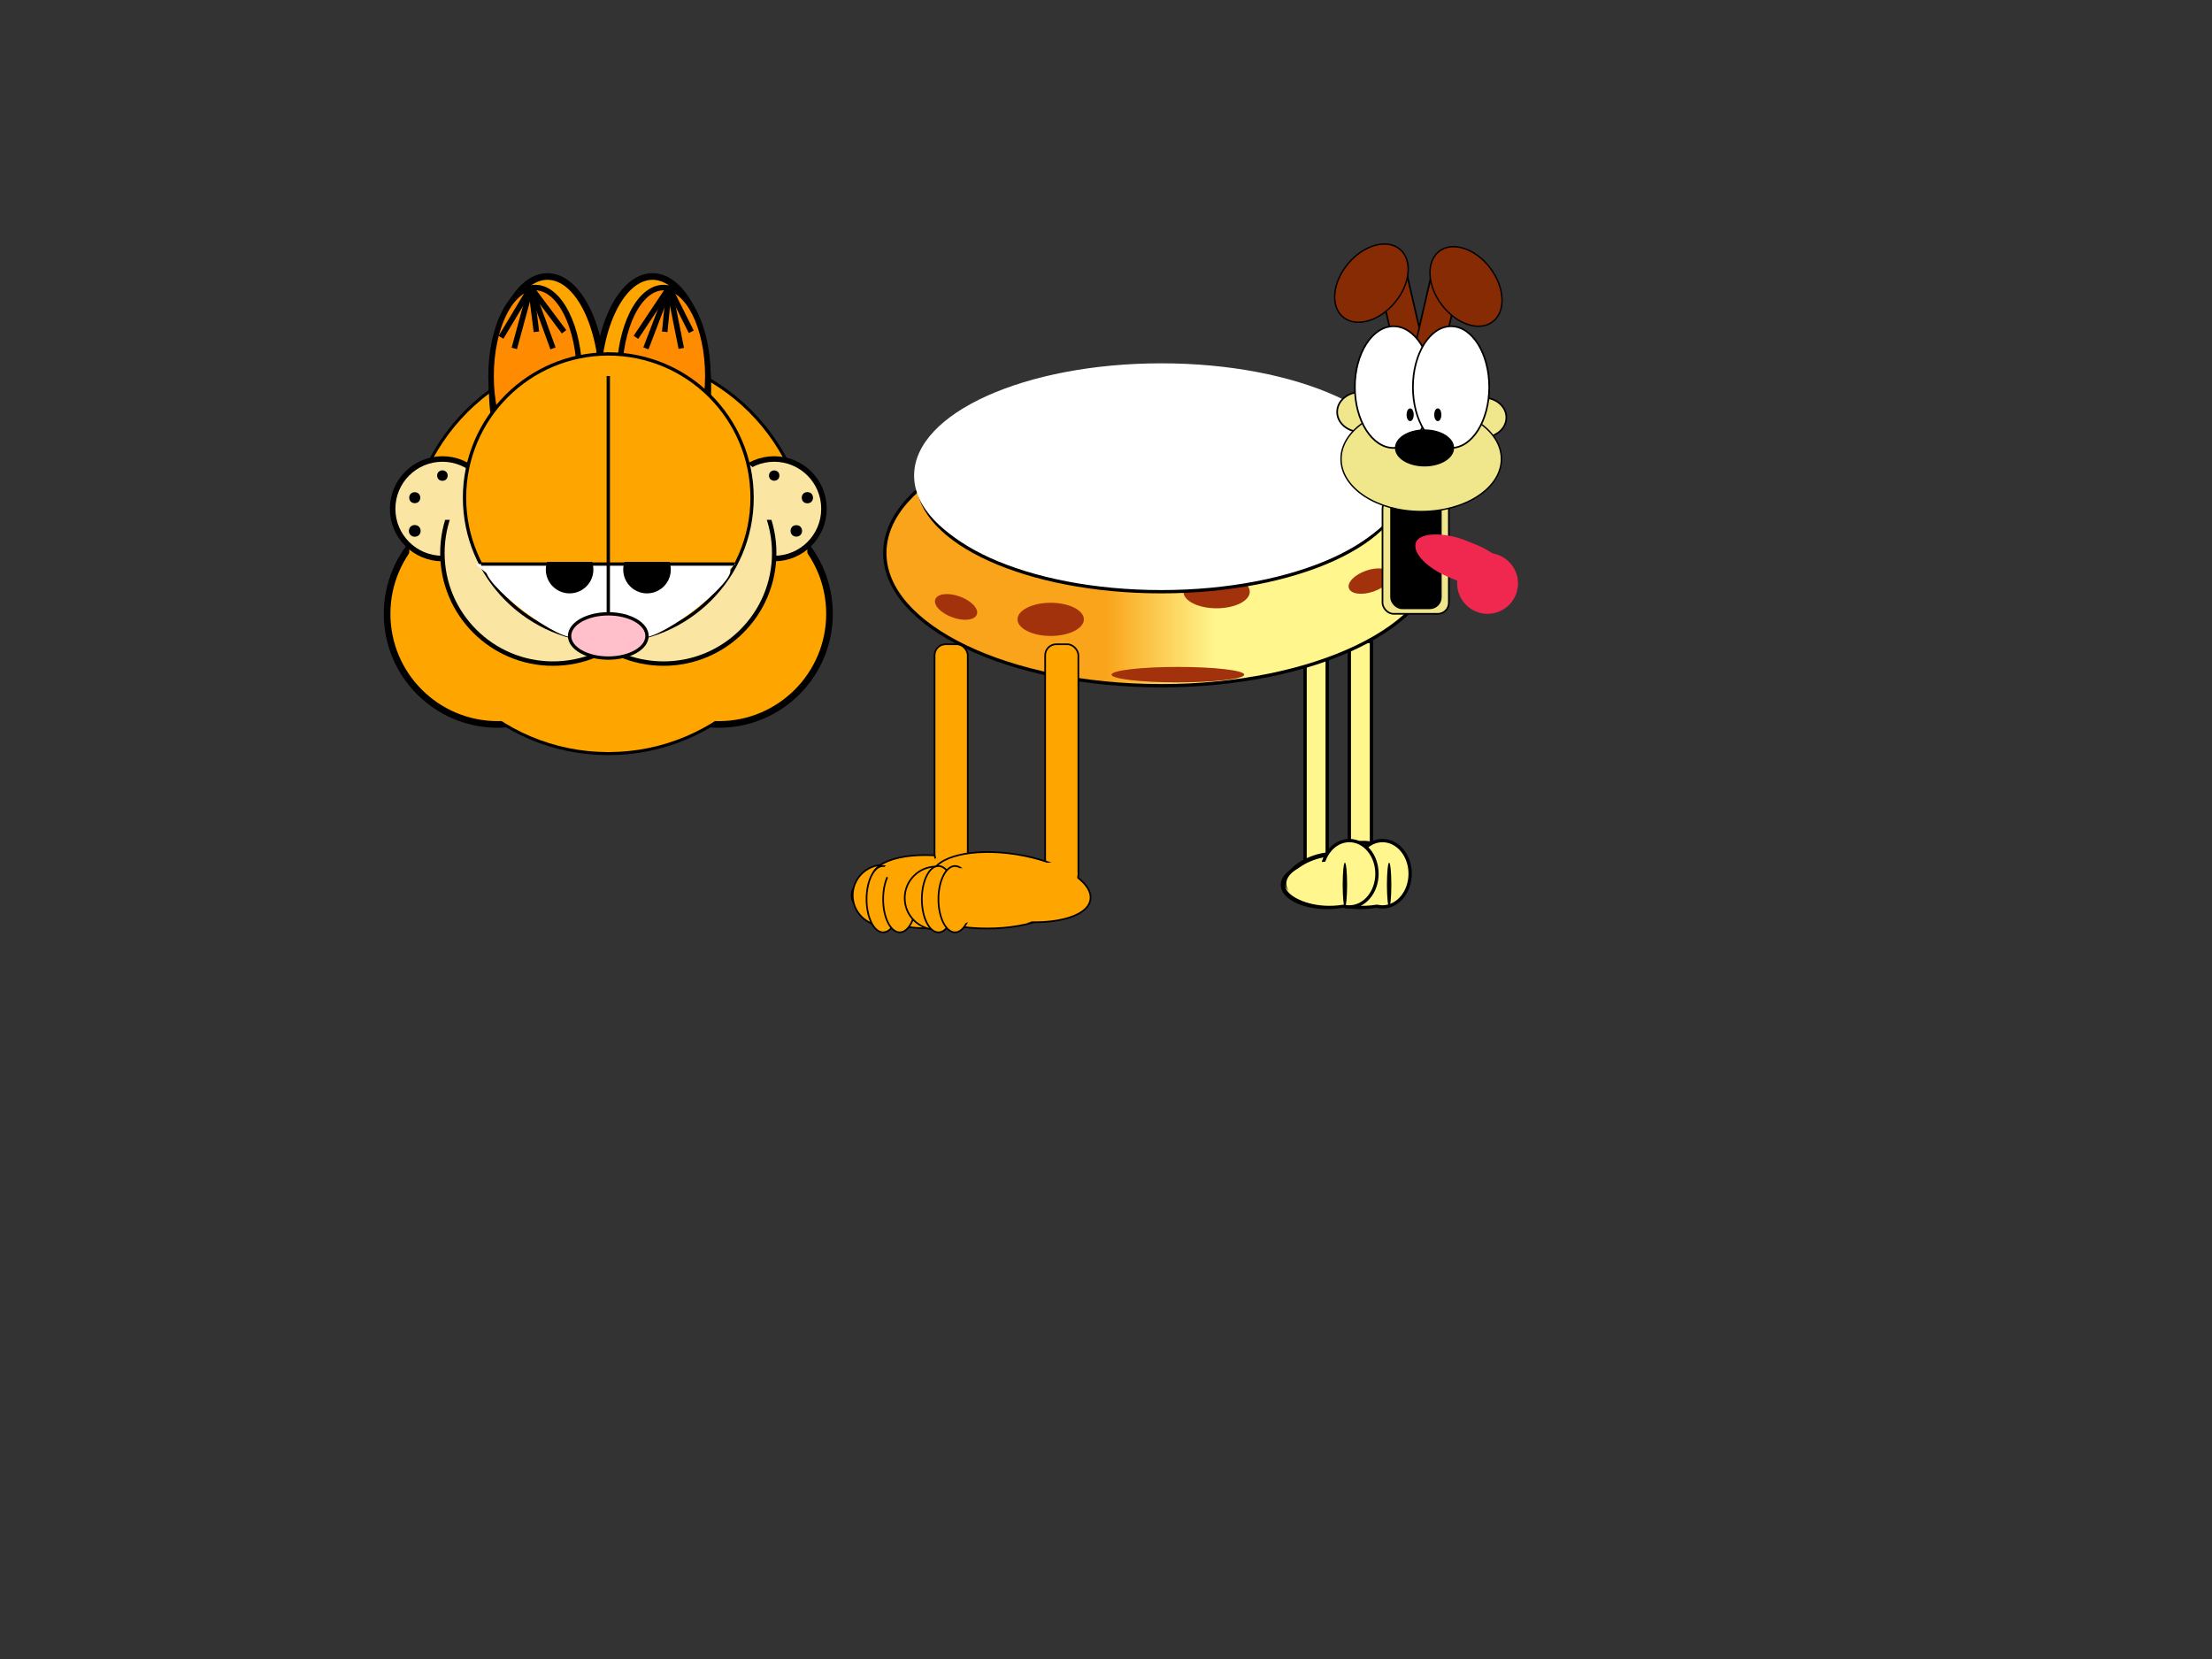<svg width="2000" height="1500" xmlns="http://www.w3.org/2000/svg">


<rect width="100%" height="100%" fill="#333333" stroke="none"/>


<rect width="20" height="200" x="1220" y="580" 
style="fill:rgb(255,246,142);stroke-width:3;stroke:black" /> <!--perna-->

  <ellipse cx="1230" cy="800" rx="40" ry="20"
  style="fill:rgb(255,246,142);stroke:black;stroke-width:4" />
  <ellipse cx="880" cy="1150" rx="30" ry="15" transform="rotate(-20)" 
  style="fill:rgb(255,246,142);stroke:black;stroke-width:4" />
  <ellipse cx="1250" cy="790" rx="25" ry="30"
  style="fill:rgb(255,246,142);stroke:black;stroke-width:3" />
  <ellipse cx="1232" cy="799" rx="39" ry="20"
  style="fill:rgb(255,246,142)" /> <!--pé um do ody-->

<ellipse cx="1256" cy="800" rx="2" ry="20" fill="black" /> <!--listra do pé do ody-->

<rect width="20" height="200" x="1180" y="580" 
style="fill:rgb(255,246,142);stroke-width:3;stroke:black" /> <!--perna-->

  <ellipse cx="1200" cy="800" rx="40" ry="20"
  style="fill:rgb(255,246,142);stroke:black;stroke-width:4" />
  <ellipse cx="850" cy="1150" rx="30" ry="15" transform="rotate(-20)" 
  style="fill:rgb(255,246,142);stroke:black;stroke-width:4" />
  <ellipse cx="1220" cy="790" rx="25" ry="30"
  style="fill:rgb(255,246,142);stroke:black;stroke-width:3" />
  <ellipse cx="1202" cy="799" rx="39" ry="20"
  style="fill:rgb(255,246,142)" /> <!--pé dois do ody-->

<ellipse cx="1216" cy="800" rx="2" ry="20" fill="black" /> <!--listra do pé do ody-->

  <defs>
      <linearGradient id="grad1" x1="0%" x2="100%" y1="0%" y2="0%">
        <stop offset="40%" stop-color="rgb(250,164,27)" />
        <stop offset="60%" stop-color="rgb(255,246,142)" />
      </linearGradient>
    </defs>
    <ellipse cx="1050" cy="500" rx="250" ry="120" 
    style="fill:url(#grad1);stroke:black;stroke-width:3" /> <!--ellipse principal do corpo-->

  <ellipse cx="1100" cy="535" rx="30" ry="15" fill="rgb(162,50,12)" />  <!--bolinha para trás da ellipse branca-->

  <ellipse cx="1050" cy="435" rx="220" ry="100"
  style="fill:white;stroke:black;stroke-width:3" /> 
  <ellipse cx="1050" cy="430" rx="222" ry="100"
  style="fill:white;stroke:white;stroke-width:3" /> <!--ellipses brancas-->

  <ellipse cx="950" cy="560" rx="30" ry="15" fill="rgb(162,50,12)" /> <!--bolinha dentro do corpo-->

  <ellipse cx="1065" cy="610" rx="60" ry="7" fill="rgb(162,50,12)" />
  <ellipse cx="1000" cy="900" rx="20" ry="10" fill="rgb(162,50,12)" transform="rotate(-19)" />
  <ellipse cx="1000" cy="220" rx="20" ry="10" fill="rgb(162,50,12)" transform="rotate(20)" />  <!--mais bolinhas-->

    <circle cx="550" cy="500" r="180" stroke="black" stroke-width="5.5" fill="black" /> // circulo principal


    <circle cx="650" cy="555" r="100"  stroke="black" stroke-width="6" fill="orange"/> // bochecha
    <circle cx="450" cy="555" r="100"  stroke="black" stroke-width="6" fill="orange"/> // bochecha

    <circle cx="550" cy="500" r="180" fill="orange" stroke-width="6"/> // circulo para sobrepor a 

    <ellipse rx="50" ry="100" cx="495" cy="350" fill="orange" stroke="black" stroke-width="6" /> // orelha de fora
    <ellipse rx="50" ry="100" cx="590" cy="350" fill="orange" stroke="black" stroke-width="6" /> // orelha de fora

    <ellipse rx="40" ry="80" cx="600" cy="340" fill="darkorange" stroke="black" stroke-width="5" /> // parte de dentro da orelha
    <ellipse rx="40" ry="80" cx="484" cy="340" fill="darkorange" stroke="black" stroke-width="5" /> // parte de dentro da orelha

    // linhas de sombra da orelha (esquerda)
    <line x1="480" y1="260" x2="453" y2="305" stroke="black" stroke-width="5"/>
    <line x1="480" y1="260" x2="465" y2="315" stroke="black" stroke-width="5"/>
    <line x1="480" y1="260" x2="485" y2="300" stroke="black" stroke-width="5"/>
    <line x1="480" y1="260" x2="500" y2="315" stroke="black" stroke-width="5"/>
    <line x1="480" y1="260" x2="510" y2="300" stroke="black" stroke-width="5"/>

    // linhas de sombra da orelha (direita)
    <line x1="605" y1="260" x2="575" y2="305" stroke="black" stroke-width="5"/>
    <line x1="605" y1="260" x2="584" y2="315" stroke="black" stroke-width="5"/>
    <line x1="605" y1="260" x2="601" y2="300" stroke="black" stroke-width="5"/>
    <line x1="605" y1="260" x2="616" y2="315" stroke="black" stroke-width="5"/>
    <line x1="605" y1="260" x2="625" y2="300" stroke="black" stroke-width="5"/>

    <circle cx="400" cy="460" r="45"  stroke="black" stroke-width="5" fill="#fbe5a3"/> // bochecha
    <circle cx="700" cy="460" r="45"  stroke="black" stroke-width="5" fill="#fbe5a3"/> // bochecha

    // Detalhes da bochecha pequena (esquerda)
    <circle cx="400" cy="430" r="3.26"  stroke="black" stroke-width="3" fill="black"/> 
    <circle cx="375" cy="450" r="3.5"  stroke="black" stroke-width="3" fill="black"/>
    <circle cx="375" cy="480" r="3.8"  stroke="black" stroke-width="3" fill="black"/>

    // Detalhes da bochecha pequena (direita)
    <circle cx="700" cy="430" r="3.2"  stroke="black" stroke-width="3" fill="black"/> 
    <circle cx="730" cy="450" r="3.6"  stroke="black" stroke-width="3" fill="black"/> 
    <circle cx="720" cy="480" r="3.7"  stroke="black" stroke-width="3" fill="black"/> 

    <circle cx="500" cy="500" r="100"  stroke="black" stroke-width="4" fill="#fbe5a3"/> //bochecha pequena
    <circle cx="600" cy="500" r="100"  stroke="black" stroke-width="4" fill="#fbe5a3"/> //bochecha pequena

    // linhas para esconder o contorno das bochechas
    <polyline points="740,470 640,470 640 390" fill="#fbe5a3" />
    <polyline points="390,470 450,470 450 390" fill="#fbe5a3" />

    <circle cx="550" cy="450" r="130"  stroke="black" stroke-width="3" fill="orange"/> // olho

    <polyline points="430,510 665,510 598 570 502 570" fill="white" />

    <ellipse transform="rotate(127 480 545)" rx="10" ry="50" cx="480" cy="545" fill="white"/>

    <ellipse transform="rotate(-127 620 545)" rx="10" ry="50" cx="620" cy="545" fill="white"/>
    
    <circle cx="515" cy="515" r="20"  stroke="black" stroke-width="3" fill="black"/>

    <circle cx="585" cy="515" r="20"  stroke="black" stroke-width="3" fill="black"/>

    <polyline points="475,508 665,508 450 400" fill="orange" />

    <line x1="550" y1="580" x2="550" y2="340" stroke="black" stroke-width="3"/> // linha do meio do olho

    <line x1="435" y1="510" x2="664" y2="510" stroke="black" stroke-width="3"/> // linha da pálpebra

    <ellipse rx="35" ry="20" cx="550" cy="575" fill="pink" stroke="black" stroke-width="3" /> // nariz


<g transform="translate(450, 200) scale(0.5)">
  <rect width="120" height="210" x="1600" y="500" rx="20" ry="20" 
    style="fill:khaki;stroke:black;stroke-width:3;" /> 

  <rect width="90" height="200" x="1615.5" y="500" rx="20" ry="20" 
    style="fill:black;stroke:black;stroke-width:3;" /> 

  <ellipse rx = "42" ry = "36" cx = "1560" cy = "345"
    style = "fill: khaki; stroke: black; stroke-width: 3" />       <!-- buchecha esquerda -->

  <ellipse rx = "42" ry = "36" cx = "1782" cy = "355"
    style = "fill: khaki; stroke: black; stroke-width: 3" />       <!-- buchecha direita -->  

  <ellipse rx="145" ry="95 " cx="1670" cy="430"
    style="fill:khaki;stroke:black;stroke-width:2.5" />            <!-- rosto -->

  <rect width="52" height="200" x="1600" y="200" rx="20" ry="20" 
    style="fill:rgb(135, 43, 5);stroke:black;stroke-width:3;"
    transform="rotate(-13 950 210)" />                             <!-- orelha esquerda (haste)--> 

  <rect width="52" height="200" x="1600" y="200" rx="20" ry="20" 
    style="fill:rgb(135, 43, 5);stroke:black;stroke-width:3;"
    transform="rotate(13 2300 560)" />                             <!-- orelha direita (haste)--> 

  <ellipse  rx="80" ry="55" cx="1580" cy="112" 
    style = "fill:rgb(135, 43, 5); stroke: black; stroke-width: 2.5"                         
    transform = "rotate(-50 1580 112)" />                          <!-- orelha esquerda (bola) -->

  <ellipse  rx="80" ry="55" cx="1755" cy="110" 
    style = "fill:rgb(135, 43, 5); stroke: black; stroke-width: 2.5"                         
    transform = "rotate(-127 1755 115)" />                          <!-- orelha direita (bola) -->  

  <ellipse rx="70" ry="110" cx="1620" cy="300"
    style="fill:white;stroke:black; stroke-width:3" />            <!-- olho esquerdo-->
  <ellipse rx="69" ry="110" cx="1724" cy="300"
    style="fill:white;stroke:black; stroke-width:3" />            <!-- olho direito-->

  <ellipse rx="52.5" ry="32.5" cx="1676" cy="410"
    style="fill:black;stroke:black; stroke-width:2" />            <!-- nariz -->

  <ellipse rx="5" ry="10" cx="1650" cy="350" 
    style="fill:black;stroke:black; stroke-width:3" />           <!-- pupila esquerda -->

  <ellipse rx="5" ry="10" cx="1700" cy="350"
    style="fill:black;stroke:black; stroke-width:3" />           <!-- pupila direita -->

  <circle r="55" cx="1790" cy="655" fill="rgb(240,40,80)" />   <!-- lingua -->

  <rect width="70" height="180" x="1842" y="616" rx="80" ry="80" 
    style="fill:rgb(240,40,80);stroke:rgb(240,40,80);stroke-width:3;"
    transform="rotate(112 1842 616)" />
</g>

    <g transform="translate(300, 110) scale(0.5)">
    //aqui começa o pé
        <ellipse rx="145" ry="60" cx="1085" cy="1399" fill="orange" stroke="black" stroke-width="3" /> // pé
        <circle cx="997" cy="1399" r="55"  stroke="black" stroke-width="3" fill="orange"/> // dedao
        <ellipse rx="145" ry="60" cx="1344" cy="1175" fill="orange" stroke="black" stroke-width="3" transform="rotate(10)" /> // pé parte cima
        <ellipse rx="30" ry="60" cx="997" cy="1406" fill="orange" stroke="black" stroke-width="3"/>
        <rect width="165" height="30" x="997" y="1424" rx="20" ry="20" fill="orange" /> //cobertura
        <ellipse rx="30" ry="60" cx="1027" cy="1406" fill="orange" stroke="black" stroke-width="3"/>
        <rect width="165" height="30" x="997" y="1340" rx="20" ry="20" fill="orange" /> //cobertura
        <rect width="60" height="400" x="1090" y="945" rx="20" ry="20" fill="orange" stroke="black" stroke-width="3" /> // perna
        <rect width="80" height="60" x="1087" y="1325" rx="20" ry="20" fill="orange" /> //cobertura canela
        

        <ellipse rx="145" ry="60" cx="1185" cy="1399" fill="orange" stroke="black" stroke-width="3" /> // pé
        <circle cx="1093" cy="1404" r="57"  stroke="black" stroke-width="3" fill="orange"/> // dedao
        <rect width="60" height="435" x="1290" y="945" rx="20" ry="20" fill="orange" stroke="black" stroke-width="3" /> // perna
        <ellipse rx="145" ry="60" cx="1430" cy="1175" fill="orange" stroke="black" stroke-width="3" transform="rotate(9)" /> // pé parte cima
        <rect width="80" height="60" x="1268" y="1340" rx="20" ry="20" fill="orange" /> //cobertura canela
        <ellipse rx="30" ry="60" cx="1097" cy="1406" fill="orange" stroke="black" stroke-width="3"/>
        <ellipse rx="30" ry="60" cx="1127" cy="1406" fill="orange" stroke="black" stroke-width="3"/>
        <rect width="115" height="60" x="1160" y="1389" rx="20" ry="20" fill="orange" /> //cobertura sola
        <rect width="50" height="100" x="1111" y="1350" rx="20" ry="20" fill="orange" /> //cobertura dedo
    </g>
</svg>